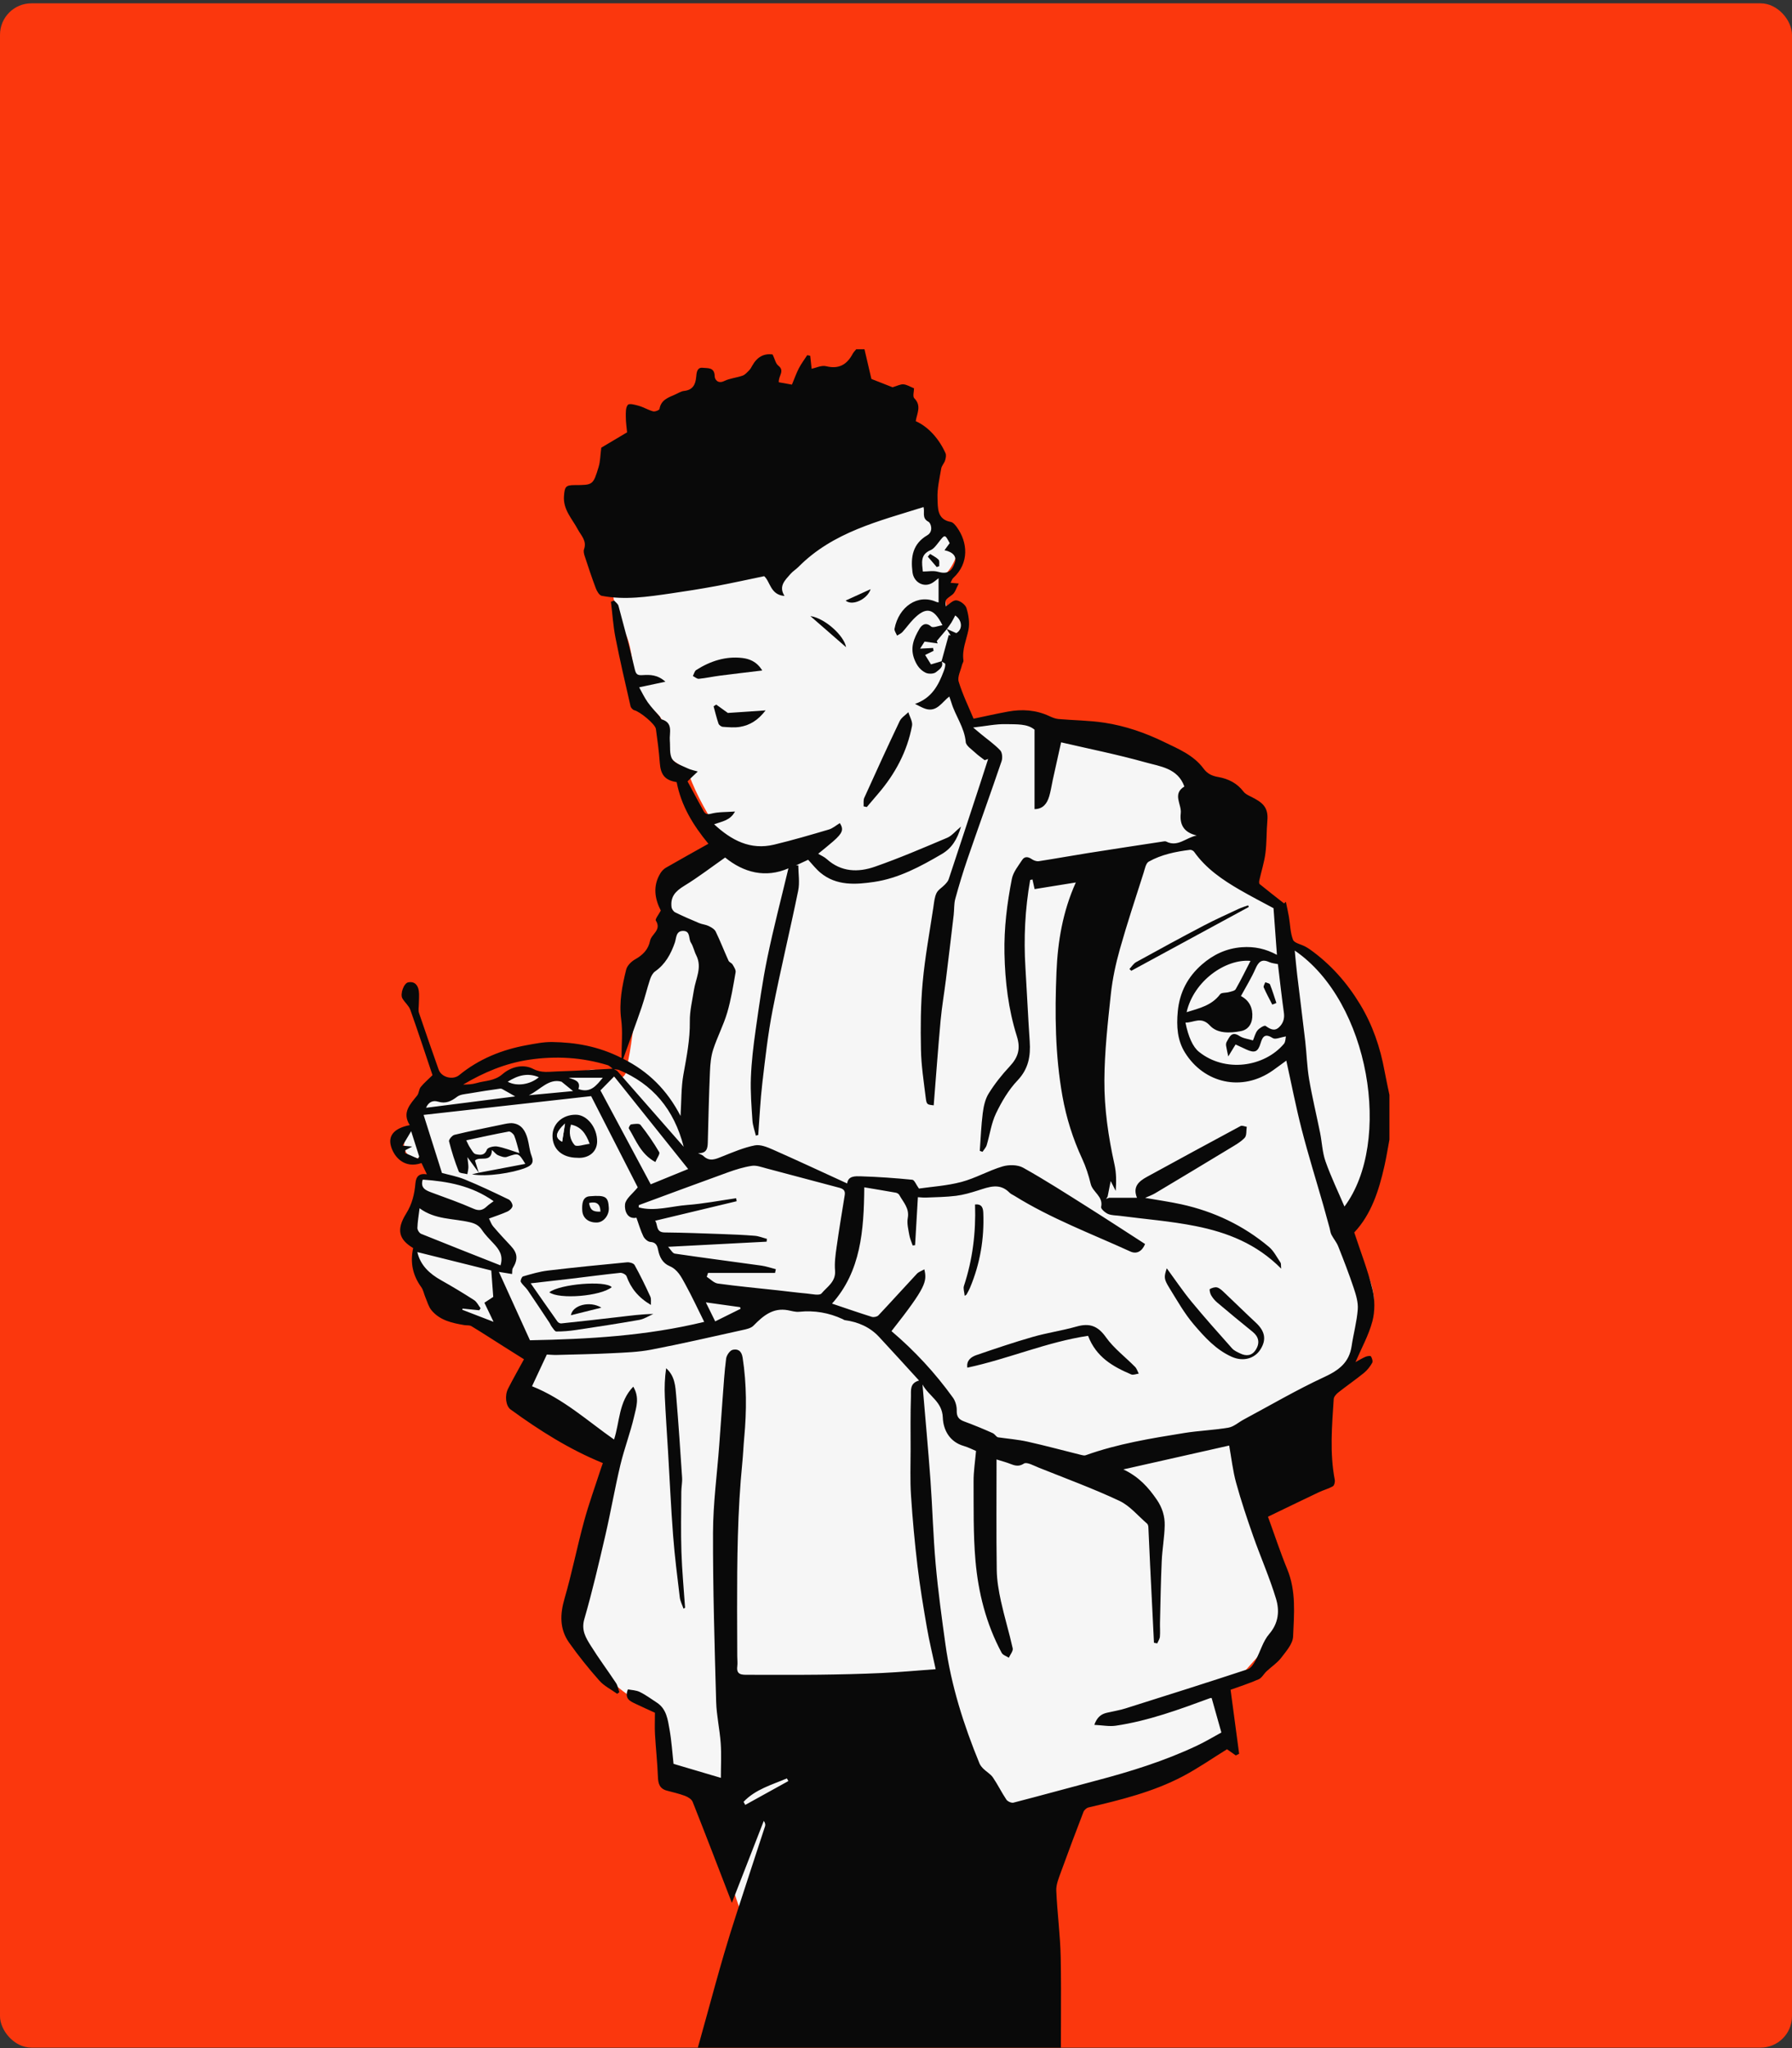 <svg width="456" height="521" viewBox="0 0 456 521" fill="none" xmlns="http://www.w3.org/2000/svg">
<rect x="0" y="0" width="456" height="521" fill="#333333" stroke="none"/>
<g clip-path="url(#clip0_1976_915)">
<rect y="0.844" width="456" height="520" rx="8" fill="#FB370D"/>
<path d="M351.455 292.39C350.434 294.876 349.851 297.691 348.292 299.773C346.188 302.584 345.083 305.766 343.693 308.854C342.819 310.798 343.235 312.769 344.063 314.683C345.533 318.088 347.028 321.489 348.368 324.949C350.363 330.103 350.065 335.185 347.381 340.036C345.15 344.065 342.81 348.03 340.517 352.021C340.345 352.324 340.223 352.725 339.959 352.893C336.422 355.198 336.371 359.046 335.985 362.557C335.368 368.195 332.814 372.903 329.273 376.986C327.151 379.43 324.148 381.103 321.04 383.505C322.694 387.85 324.446 392.523 326.253 397.172C327.744 401.015 328.97 404.998 328.269 409.094C327.681 412.541 325.501 415.356 323.14 417.952C319.674 421.766 316.264 425.63 312.874 429.511C312.559 429.874 312.441 430.498 312.416 431.012C312.349 432.2 312.269 433.414 312.416 434.59C313 439.247 310.274 442.222 307.132 444.852C303.205 448.138 298.219 449.027 293.476 450.414C291.523 450.983 289.545 451.464 287.613 452.087C278.661 454.965 269.774 458.046 260.763 460.705C255.698 462.201 250.414 463.023 245.238 460.92C244.125 460.469 243.139 459.571 242.26 458.707C241.542 458 241.13 457.346 239.866 457.844C233.003 460.545 226.03 462.981 219.217 465.804C214.226 467.873 209.43 470.414 204.536 472.724C200.907 474.435 197.803 476.926 195.434 480.061C194.455 481.355 194.649 483.555 194.367 485.354C194.081 487.2 193.435 488.772 191.633 489.632C190.436 490.205 189.742 489.982 189.276 488.599C185.576 477.613 181.644 466.702 178.208 455.631C177.456 453.208 176.292 452.243 174.264 451.699C171.983 451.088 170.563 449.597 170.034 447.401C169.215 444.026 168.652 440.587 167.87 437.203C167.559 435.85 167.228 434.881 165.355 434.177C162.17 432.984 159.255 430.805 156.563 428.627C152.459 425.306 149.397 421.037 146.902 416.376C146.058 414.8 145.894 413.279 146.398 411.45C147.574 407.177 148.813 402.865 149.338 398.482C150.535 388.487 152.035 378.6 156.084 369.442C150.372 365.072 144.806 360.816 139.236 356.555C139.018 356.387 138.833 356.151 138.593 356.037C133.691 353.681 134.229 351.17 134.893 346.378C135.342 343.108 135.473 342.83 132.764 341.274C131.709 340.672 130.701 339.99 129.659 339.365C128.122 338.443 126.681 337.79 124.66 337.747C121.224 337.676 118.158 335.919 115.596 333.517C113.987 332.008 112.475 330.385 110.829 328.919C107.452 325.927 106.149 322.113 106.12 317.713C106.115 317.03 105.716 316.352 105.334 315.155C105.544 313.524 105.918 311.194 106.128 308.85C106.351 306.377 106.128 303.819 106.687 301.438C106.969 300.232 108.544 299.326 109.845 297.957C109.657 297.224 109.325 295.934 109.123 295.155C107.275 294.754 105.591 294.657 104.183 293.983C103.435 293.625 102.751 292.242 102.789 291.353C102.839 290.165 103.373 288.795 104.15 287.889C105.032 286.857 105.981 286.077 105.767 284.535C105.7 284.05 105.952 283.46 106.204 283.001C107.216 281.159 108.329 279.372 109.321 277.518C110.753 274.838 111.925 274.252 114.508 275.786C116.356 276.882 118.012 276.865 119.956 276.414C121.947 275.95 124.018 275.858 126.034 275.504C126.664 275.394 127.382 275.12 127.815 274.682C130.335 272.136 133.532 272.183 136.413 273.123C139.379 274.087 142.025 272.688 144.848 272.946C146.474 273.093 148.187 272.536 149.83 272.166C151.775 271.723 156.189 273.123 156.975 274.538C159.831 274.109 159.461 271.614 159.86 269.751C160.457 266.961 160.78 264.113 161.192 261.289C161.263 260.792 161.406 260.075 161.15 259.797C159.163 257.644 159.604 255.28 160.725 253.072C162.297 249.974 164.204 247.045 165.892 244.002C166.934 242.123 167.812 240.146 168.812 238.241C169.412 237.099 170.244 236.067 170.723 234.883C171.059 234.048 171.147 233.02 171.029 232.122C170.832 230.601 170.248 229.122 170.076 227.601C169.794 225.106 171.525 222.363 173.806 221.153C176.07 219.947 178.368 218.768 180.489 217.335C181.736 216.492 182.748 215.245 183.702 214.052C183.925 213.774 183.618 212.881 183.332 212.408C180.333 207.449 177.292 202.539 175.322 197.005C174.856 195.695 173.15 194.705 171.836 193.845C169.925 192.593 168.824 191.026 169.177 188.716C169.744 184.999 168.732 182.151 165.401 180.039C162.347 178.101 162.377 174.552 161.583 171.438C160.444 166.958 160.742 162.023 157.21 158.248C156.475 157.463 156.773 155.723 156.559 154.433C156.21 152.356 155.668 150.295 155.551 148.209C155.505 147.421 156.496 145.837 156.861 145.879C159.621 146.212 160.923 143.873 162.54 142.617C166.917 139.225 171.853 137.058 176.956 135.377C186.722 132.157 196.568 129.153 206.485 126.456C213.185 124.631 220.066 123.485 226.866 122.022C226.971 122.001 227.042 121.828 227.13 121.727C228.391 121.727 229.651 121.727 230.911 121.727C234.666 122.528 236.729 125.073 237.88 128.55C238.093 129.195 238.241 129.869 238.53 130.476C239.648 132.823 240.539 135.352 243.218 136.494C243.512 136.62 243.848 136.966 243.911 137.265C244.528 140.173 241.941 145.605 239.488 146.84C240.114 150.283 240.731 153.684 241.353 157.089C242.072 156.844 242.613 156.735 243.084 156.49C244.747 155.613 245.583 156.065 245.591 157.986C245.591 158.787 245.428 159.617 245.192 160.392C244.604 162.323 243.89 164.215 243.31 166.145C242.252 169.689 241.811 173.102 244.071 176.533C245.65 178.935 246.663 181.708 247.801 184.051C255.966 181.35 262.801 183.706 269.45 187.768C270.97 185.952 273.151 184.974 275.511 185.437C278.88 186.099 282.148 187.275 285.475 188.172C288.936 189.108 292.393 190.086 295.896 190.828C299.13 191.515 301.68 192.884 303.612 195.754C305.636 198.763 308.191 201.409 310.434 204.271C312.509 206.922 314.517 209.636 316.474 212.375C316.844 212.889 317.096 213.715 316.978 214.313C316.394 217.259 315.672 220.18 314.953 223.285C314.987 223.302 315.487 223.508 315.94 223.787C321.284 227.065 326.458 230.538 328.256 237.078C328.853 239.249 329.34 241.259 332.217 241.053C332.411 241.04 332.667 241.343 332.826 241.554C334.141 243.24 336.388 244.057 337.014 246.442C337.292 247.496 338.11 248.604 339.001 249.262C343.235 252.397 345.814 256.75 347.935 261.386C348.948 263.599 350.17 265.958 348.553 268.554C347.28 270.59 347.973 272.718 348.494 274.871C349.091 277.324 349.262 279.882 349.821 282.343C350.179 283.915 350.905 285.407 351.463 286.932C351.463 288.757 351.463 290.587 351.463 292.411L351.455 292.39Z" fill="#F6F6F6"/>
<path d="M61.205 763.54C62.368 759.709 64.947 757.114 68.753 756.321C71.092 755.832 73.739 755.992 76.091 756.536C82.16 757.939 88.188 757.918 94.245 756.806C103.003 755.2 111.27 752.115 118.163 746.464C125.034 740.83 131.411 734.559 133.515 725.279C133.713 724.415 134.771 723.762 135.38 722.97C135.657 722.611 135.834 722.165 136.01 721.735C136.946 719.477 137.833 717.192 138.824 714.954C139.085 714.365 139.669 713.918 140.102 713.404C140.513 713.88 140.925 714.356 141.454 714.963C144.663 713.711 147.423 715.258 150.098 717.239C151.968 718.621 153.971 719.826 155.786 721.276C158.302 723.29 160.877 725.288 163.04 727.652C163.8 728.482 163.918 730.534 163.489 731.731C161.696 736.776 159.692 741.753 157.559 746.666C156.273 749.629 156.739 751.441 160.393 754.18C159.138 758.74 157.776 763.435 156.563 768.171C155.172 773.604 153.74 779.038 152.648 784.539C151.388 790.858 147.435 795.808 144.613 801.33C144.205 802.126 143.071 802.555 142.273 803.154H139.333C138.828 802.875 138.345 802.399 137.817 802.351C135.544 802.126 133.259 801.929 130.978 801.915C126.588 801.881 122.325 801.445 118.163 799.805C113.067 797.796 107.909 795.855 102.642 794.385C97.803 793.037 93.216 791.45 89.103 788.441C83.967 784.675 79.144 780.44 73.234 777.771C70.458 776.518 67.925 774.667 65.392 772.924C62.893 771.201 61.771 768.559 61.205 765.652V763.54Z" fill="#F6F6F6"/>
<path d="M311.802 704.178C312.832 705.046 313.567 705.62 314.243 706.26C314.524 706.525 314.777 706.9 314.886 707.271C316.52 712.851 318.124 718.435 319.771 724.145C321.338 723.5 322.388 723.071 323.363 722.67C327.432 726.235 327.899 731.36 329.503 735.827C332.141 743.18 334.086 750.783 336.354 758.272C336.703 759.422 337.106 760.586 337.69 761.626C338.551 763.169 337.8 764.112 336.728 765.025C336.468 765.25 336.169 765.427 335.884 765.624C330.398 769.383 324.988 773.257 319.409 776.865C314.945 779.752 310.265 782.312 305.687 785.022C302.146 787.119 298.79 789.659 295.035 791.232C290.59 793.104 285.823 794.221 281.16 795.528C278.619 796.243 275.977 797.21 273.415 797.121C266.9 796.897 260.229 797.83 253.95 795.086C252.358 794.391 250.392 794.377 249.002 793.438C246.141 791.511 245.654 787.208 247.557 784.096C247.758 783.769 247.763 783.313 248.141 783.463C249.451 782.864 250.938 782.489 252.035 781.625C255.676 778.751 259.209 775.728 262.733 772.712C266.984 769.069 271.449 765.624 275.326 761.618C278.292 758.55 280.698 754.858 282.937 751.192C283.887 749.637 283.975 747.441 284.096 745.515C284.298 742.3 284.345 739.055 284.176 735.84C284.101 734.377 283.887 732.999 285.109 732.017C285.957 731.334 286.978 730.812 287.999 730.42C289.158 729.973 290.448 729.856 291.578 729.363C291.956 729.198 292.208 728.3 292.161 727.769C292.132 727.436 291.427 727.175 291.036 726.867C290.603 726.526 289.817 726.172 289.813 725.818C289.792 723.446 289.855 721.065 290.053 718.696C290.431 714.166 293.724 711.641 297.004 709.337C299.5 707.583 302.36 706.357 305.057 704.891C305.233 704.794 305.527 704.566 305.569 704.608C307.951 706.947 310.043 704.165 311.811 704.174L311.802 704.178Z" fill="#F6F6F6"/>
<path d="M219.255 602.934C216.475 600.127 215.227 596.587 214.996 592.887C215.261 592.234 215.652 591.598 215.765 590.919C216.281 587.91 216.714 584.888 217.239 581.492C218.331 582.183 218.906 582.546 219.402 582.857C220.142 580.742 220.566 578.289 221.767 576.309C225.698 569.832 227.144 562.351 230.395 555.613C231.44 553.446 231.882 550.968 233.05 548.886C234.314 546.636 236.104 544.685 237.729 542.511C239.934 543.277 240.047 543.598 239.312 546.228C236.758 555.406 233.873 564.508 229.504 572.954C227.371 577.075 225.569 581.239 224.015 585.562C223.943 585.757 223.876 586.064 223.741 586.107C220.91 586.975 221.817 589.81 220.834 591.644C220.154 592.913 219.259 594.172 219.008 595.534C218.76 596.874 219.18 598.345 219.356 599.748C219.482 600.747 219.688 601.737 219.86 602.732C219.654 602.799 219.449 602.866 219.247 602.934H219.255Z" fill="#F6F6F6"/>
<path d="M105.683 251.239C105.502 252.482 107.048 253.511 104.72 254.218C102.625 254.855 102.826 253.607 102.28 252.512C103.398 252.094 104.397 251.719 105.683 251.239Z" fill="#F6F6F6"/>
<path d="M123.884 271.334C122.372 273.568 119.536 272.649 117.68 274.057C117.579 273.834 117.483 273.606 117.381 273.382C119.457 272.489 121.536 271.596 123.611 270.698C123.703 270.909 123.791 271.124 123.884 271.334Z" fill="#F6F6F6"/>
<path d="M136.166 267.729H143.911C143.903 267.902 143.895 268.079 143.886 268.252C141.299 268.437 138.72 268.42 136.141 268.29C136.149 268.104 136.158 267.915 136.166 267.729Z" fill="#F6F6F6"/>
<path d="M117.277 274.101C117.18 274.261 117.079 274.425 116.983 274.585C116.882 274.472 116.685 274.346 116.697 274.244C116.714 274.101 116.886 273.979 116.991 273.844C117.079 273.924 117.167 274 117.277 274.101Z" fill="#F6F6F6"/>
<path d="M239.597 168.168C240.245 169.647 238.921 170.355 238.178 170.97C237.615 171.438 236.262 171.476 235.549 171.122C234.242 170.477 233.381 169.424 232.738 167.851C231.487 164.796 232.541 162.365 233.961 159.963C234.498 159.057 235.494 158.092 236.947 159.372C237.409 159.782 238.753 159.183 239.82 159.027C237.606 154.606 235.62 154.256 232.465 157.468C231.449 158.5 230.609 159.709 229.626 160.776C229.269 161.164 228.727 161.378 228.269 161.674C228.038 161.084 227.521 160.435 227.627 159.912C228.71 154.337 233.511 150.995 238.212 153.081C238.388 153.157 238.59 153.182 238.837 153.245V147.067C238.262 147.506 237.796 147.927 237.27 148.247C235.099 149.575 232.529 148.15 232.197 145.567C231.697 141.694 232.243 138.323 235.96 136.152C237.598 135.196 236.876 133.051 236.275 132.73C234.469 131.774 235.388 130.295 235.002 128.98C223.665 132.554 211.976 135.314 203.167 144.21C202.537 144.846 201.735 145.314 201.155 145.988C199.794 147.573 198.047 149.073 199.63 151.585C196.001 151.324 196.026 147.918 194.451 146.561C190.225 147.434 186.198 148.336 182.14 149.086C178.309 149.798 174.462 150.401 170.605 150.961C164.8 151.804 158.974 152.681 153.119 151.551C152.506 151.433 151.896 150.384 151.615 149.642C150.582 146.916 149.67 144.147 148.759 141.374C148.591 140.855 148.444 140.202 148.612 139.726C149.389 137.568 147.877 136.241 147.007 134.618C145.575 131.934 143.256 129.625 143.512 126.186C143.689 123.78 143.945 123.4 146.247 123.392C150.871 123.379 150.931 123.392 152.337 118.744C152.749 117.387 152.741 115.903 153.005 113.872C154.652 112.89 156.988 111.504 159.57 109.97C159.466 108.819 159.252 107.428 159.247 106.034C159.243 104.98 159.184 103.64 159.768 102.978C160.151 102.548 161.679 102.97 162.624 103.248C163.847 103.606 164.977 104.31 166.203 104.634C166.682 104.761 167.77 104.327 167.82 104.023C168.202 101.68 170.093 101.116 171.824 100.34C172.567 100.007 173.306 99.523 174.084 99.438C176.284 99.202 176.985 97.828 177.154 95.877C177.25 94.777 177.372 93.382 178.842 93.559C180.039 93.703 181.825 93.34 181.862 95.692C181.879 96.556 182.69 97.702 184.303 96.914C185.735 96.214 187.432 96.092 188.957 95.553C189.596 95.325 190.116 94.714 190.62 94.209C190.952 93.876 191.188 93.437 191.418 93.02C192.654 90.795 194.383 89.845 196.606 90.171C197.182 91.364 197.379 92.476 198.034 92.986C199.803 94.356 198.026 95.624 198.177 97.234C199.248 97.428 200.395 97.635 201.521 97.833C202.168 96.29 202.634 94.933 203.285 93.677C203.889 92.51 204.696 91.448 205.41 90.34C205.662 90.395 205.919 90.445 206.17 90.5C206.284 91.545 206.402 92.594 206.531 93.808C207.552 93.602 209.01 92.856 210.216 93.151C213.488 93.956 215.521 92.734 216.995 89.969C217.217 89.556 217.579 89.219 217.877 88.844C218.579 88.844 219.276 88.844 219.978 88.844C220.548 91.28 221.116 93.715 221.741 96.391C223.439 97.057 225.551 97.887 227.122 98.507C228.311 98.161 229.13 97.694 229.903 97.761C230.789 97.837 231.633 98.389 232.587 98.772C232.587 99.552 232.201 100.85 232.654 101.305C234.578 103.231 233.31 105.191 233.024 107.129C236.263 108.57 238.985 111.664 240.597 115.275C240.824 115.781 240.669 116.544 240.488 117.125C240.261 117.846 239.627 118.465 239.505 119.19C239.081 121.71 238.455 124.268 238.565 126.788C238.665 129.136 238.384 132.128 241.95 132.764C242.521 132.865 243.08 133.548 243.475 134.087C246.26 137.91 246.7 143.22 242.55 147.034C242.248 147.312 242.13 147.788 241.887 148.247C242.509 148.298 242.966 148.34 243.975 148.424C243.34 149.566 243.063 150.721 242.332 151.26C240.501 152.626 240.417 152.516 240.706 154.248C241.483 153.751 242.454 152.643 243.34 152.702C244.277 152.765 245.654 153.784 245.928 154.666C246.465 156.414 246.788 158.441 246.436 160.198C245.915 162.786 244.768 165.243 245.159 167.995C245.209 168.353 244.886 168.754 244.794 169.145C244.462 170.57 243.58 172.18 243.954 173.398C244.97 176.723 246.524 179.887 247.738 182.812C250.523 182.23 253.493 181.552 256.484 181.004C260.07 180.347 263.586 180.566 266.959 182.125C267.707 182.471 268.518 182.821 269.324 182.892C273.235 183.238 277.191 183.242 281.061 183.836C286.315 184.641 291.331 186.36 296.148 188.699C299.849 190.495 303.696 192.046 306.233 195.467C307.263 196.858 308.414 197.368 310.068 197.659C312.547 198.097 314.803 199.209 316.424 201.355C316.861 201.932 317.633 202.302 318.318 202.64C321.157 204.052 322.805 205.228 322.498 208.721C322.254 211.485 322.359 214.284 322.006 217.027C321.708 219.349 320.969 221.608 320.456 223.905C320.385 224.221 320.359 224.739 320.541 224.882C322.586 226.551 324.674 228.166 326.748 229.796C326.9 229.661 327.055 229.523 327.206 229.388C327.467 230.66 327.765 231.925 327.983 233.205C328.319 235.165 328.319 237.243 329.029 239.047C329.361 239.885 331.033 240.18 332.091 240.741C332.511 240.964 332.923 241.208 333.309 241.482C338.577 245.233 342.764 249.957 346.112 255.495C349.28 260.729 351.208 266.388 352.308 272.372C352.686 274.424 353.14 276.46 353.56 278.5V289.878C353.14 292.116 352.787 294.366 352.287 296.587C350.872 302.845 348.948 308.884 344.609 313.49C346.222 318.4 348.061 323.086 349.242 327.937C349.868 330.516 349.901 333.516 349.229 336.07C348.301 339.597 346.457 342.885 344.92 346.479C345.835 345.982 346.621 345.48 347.47 345.118C347.894 344.937 348.725 344.814 348.851 345.008C349.145 345.459 349.397 346.277 349.174 346.66C348.629 347.609 347.919 348.531 347.075 349.218C344.953 350.938 342.697 352.493 340.555 354.182C340.034 354.596 339.421 355.27 339.383 355.856C338.938 362.712 338.338 369.577 339.652 376.421C339.749 376.935 339.535 377.842 339.169 378.048C338.039 378.693 336.737 379.026 335.552 379.59C331.159 381.676 326.786 383.805 322.653 385.798C324.363 390.488 325.808 394.9 327.572 399.186C329.861 404.757 329.286 410.565 329.046 416.279C328.971 418.129 327.278 420.025 326.022 421.673C325.014 422.997 323.531 423.953 322.296 425.112C321.59 425.774 321.086 426.802 320.271 427.156C317.84 428.218 315.302 429.027 313.139 429.815C313.886 435.424 314.601 440.759 315.315 446.09L314.471 446.52C313.618 445.922 312.765 445.319 312.228 444.944C308.477 447.262 304.826 449.816 300.916 451.864C293.393 455.808 285.194 457.827 276.978 459.748C276.482 459.867 275.885 460.406 275.7 460.891C273.739 465.981 271.815 471.085 269.958 476.213C269.412 477.73 268.719 479.357 268.786 480.904C269.026 486.589 269.807 492.257 269.912 497.937C270.11 508.503 269.866 519.076 270 529.645C270.164 542.431 270.442 555.217 270.858 567.994C271.004 572.554 271.546 577.118 272.193 581.641C272.664 584.927 272.873 588 270.093 590.587C270.979 591.122 271.731 591.598 272.508 592.033C273.516 592.597 274.579 593.069 275.562 593.676C278.002 595.189 279.695 597.022 280.842 599.977C283.001 605.522 286.655 610.491 288.747 616.053C293.309 628.178 297.19 640.555 301.512 652.772C305.356 663.632 309.371 674.433 313.416 685.221C315.512 690.814 317.852 696.309 320.027 701.871C320.284 702.525 320.494 703.54 320.175 704.008C318.872 705.913 317.356 707.67 315.584 709.908C316.344 712.466 317.264 715.694 318.323 718.88C318.444 719.242 319.566 719.685 319.872 719.5C322.279 718.054 322.313 718.02 323.829 720.414C324.379 721.282 325.018 722.12 325.4 723.061C327.597 728.463 329.958 733.815 331.823 739.332C334.578 747.465 337.325 755.641 338.312 764.238C338.422 765.173 337.434 766.235 336.955 767.236C336.204 766.759 335.452 766.283 334.7 765.799C334.393 765.609 334.086 765.411 333.78 765.214L333.852 765.289C333.742 764.758 333.742 764.174 333.507 763.706C332.974 762.632 332.154 761.679 331.751 760.567C329.731 754.971 327.807 749.336 325.85 743.715C323.741 737.663 321.637 731.611 319.482 725.429C317.255 728.472 315.168 731.325 313.009 734.275C312.341 734.186 311.354 734.06 310.367 733.929L310.77 733.432C310.06 732.61 309.447 731.679 308.623 731C307.359 729.959 306.007 728.994 304.583 728.197C303.797 727.759 302.693 727.371 301.89 727.578C297.858 728.611 293.876 729.854 289.877 731.009C288.944 731.278 287.222 729.955 287.676 729.331C288.835 727.747 287.701 726.154 287.991 724.578C288.273 723.048 287.252 722.441 285.865 722.719C283.925 723.107 282.022 723.68 280.09 724.118C274.478 725.404 268.803 726.112 263.078 725.155C261.112 724.826 259.226 723.962 257.332 723.275C255.924 722.765 255.669 720.409 253.589 720.865C253.518 720.882 253.106 720.17 253.203 720.014C253.639 719.306 254.203 718.673 254.786 717.936C253.581 715.269 251.976 712.238 250.817 709.048C246.776 697.919 242.723 686.789 238.989 675.558C235.301 664.471 232.041 653.244 228.513 642.102C223.972 627.756 219.339 613.441 214.79 599.095C214.584 598.451 214.63 597.591 214.874 596.955C216.155 593.617 217.528 590.318 218.886 587.009C221.074 581.678 223.27 576.347 225.463 571.02C227.063 567.324 228.66 563.624 230.26 559.929C230.079 559.853 229.895 559.773 229.714 559.697C228.168 563.321 226.618 566.941 225.072 570.565C220.569 581.185 216.066 591.801 211.572 602.42C211.03 603.702 209.884 605.151 210.136 606.273C211.862 614.047 212.131 621.945 212.396 629.838C212.572 635.115 212.895 640.449 211.299 645.599C209.304 652.043 207.208 658.457 205.103 664.867C204.108 667.901 202.63 670.817 201.987 673.918C200.718 680.05 200.231 686.355 198.774 692.432C196.913 700.198 196.282 708.067 195.636 715.964C195.102 722.437 194.703 728.935 193.859 735.37C193.346 739.268 192.494 743.205 190.045 746.508C189.163 747.701 188.297 748.91 187.067 750.604H192.868C190.205 753.104 187.18 751.722 184.618 752.278C184.214 753.533 184.257 755.531 182.328 754.861C175.499 752.475 168.728 749.905 162.007 747.225C160.625 746.673 160.109 746.525 159.167 747.928C158.243 749.311 158.916 749.88 159.718 750.487C162.549 752.627 163.545 755.206 162.498 758.755C161.243 763.015 160.394 767.4 159.273 771.703C158.445 774.862 157.592 778.028 156.504 781.112C154.891 785.681 153.22 790.25 151.262 794.682C150.141 797.229 148.045 799.36 147.066 801.94C146.251 804.099 145.041 805.175 143.013 805.76C141.891 806.087 140.513 806.298 139.807 807.074C138.661 808.341 137.745 808.184 136.38 807.646C134.96 807.081 133.414 806.768 131.894 806.564C127.475 805.978 122.989 805.781 118.629 804.923C108.245 802.88 98.568 798.686 89.234 793.879C81.577 789.937 74.146 785.463 66.976 780.683C63.343 778.26 60.184 774.903 58.815 770.348C58.604 769.646 57.622 769.183 57 768.612C57 767.91 57 767.209 57 766.508C59.172 763.142 61.272 759.728 63.557 756.446C64.191 755.531 65.279 754.764 66.321 754.351C67.497 753.883 68.425 754.6 68.925 755.813C68.993 755.974 69.568 755.978 69.904 755.961C75.621 755.699 81.337 755.468 87.05 755.135C90.28 754.945 93.561 754.882 96.707 754.225C99.731 753.593 102.705 752.475 105.536 751.212C113.064 747.844 119.822 743.301 125.45 737.195C125.854 736.757 126.274 736.023 126.189 735.509C125.849 733.415 126.387 732.281 128.315 731.531C131.146 730.427 133.733 731.321 136.082 732.766C139.774 735.042 142.954 737.844 144.105 742.349C144.214 742.775 145.087 743.301 145.592 743.284C149.75 743.162 153.14 744.962 156.32 747.351C157.534 743.432 158.756 739.484 160.146 734.991C153.097 730.204 145.689 725.172 138.258 720.123C137.061 722.942 135.96 725.707 134.721 728.408C133.692 730.646 132.629 730.849 130.81 729.5C131.117 727.536 131.361 725.661 131.713 723.81C132.058 721.99 132.516 720.191 132.923 718.383C132.969 718.18 133.108 717.915 133.032 717.78C131.344 714.792 133.604 712.348 134.431 709.925C139.757 694.303 144.168 678.436 147.713 662.33C150.502 649.657 153.064 636.939 155.744 624.242C155.954 623.243 156.21 622.24 156.567 621.287C158.058 617.331 156.517 613.542 155.526 609.922C153.724 603.369 154.156 596.993 155.984 590.676C159.436 578.762 163.07 566.895 166.766 555.053C169.526 546.207 172.676 537.484 175.331 528.609C178.464 518.132 181.165 507.525 184.231 497.027C186.231 490.18 188.529 483.42 190.717 476.631C192.019 472.593 193.372 468.577 194.678 464.54C194.8 464.156 194.745 463.719 194.354 463.162C191.704 469.972 189.049 476.783 186.236 484.009C182.816 475.151 179.586 466.714 176.255 458.32C175.991 457.654 175.074 457.09 174.335 456.811C172.831 456.243 171.244 455.884 169.681 455.467C167.841 454.97 167.476 453.676 167.413 451.927C167.283 448.336 166.884 444.754 166.674 441.164C166.573 439.441 166.657 437.708 166.657 435.656C165.275 435.02 163.498 434.232 161.742 433.389C160.377 432.731 158.835 432.15 159.777 429.714C160.679 429.895 161.86 429.912 162.818 430.38C164.334 431.118 165.712 432.154 167.135 433.077C169.614 434.683 169.925 437.401 170.374 439.925C170.895 442.85 171.076 445.833 171.391 448.657C175.18 449.778 179.002 450.911 183.437 452.222C183.437 449.209 183.598 446.301 183.396 443.414C183.152 439.891 182.333 436.398 182.236 432.875C181.841 418.521 181.396 404.159 181.438 389.801C181.459 382.41 182.468 375.026 183.017 367.635C183.312 363.694 183.572 359.745 183.874 355.805C184.135 352.392 184.333 348.966 184.774 345.573C184.883 344.735 185.727 343.508 186.441 343.344C187.676 343.058 188.697 343.521 188.974 345.329C190.016 352.118 190.012 358.894 189.377 365.7C189.184 367.773 189.108 369.86 188.903 371.929C187.659 384.386 187.562 396.881 187.567 409.385C187.567 413.354 187.592 417.324 187.608 421.294C187.608 422.145 187.727 423.013 187.617 423.852C187.332 426.001 188.717 426.005 190.183 426.005C196.27 425.997 202.356 426.052 208.443 425.98C213.735 425.917 219.028 425.799 224.316 425.555C228.886 425.344 233.444 424.918 238.094 424.581C237.342 421.062 236.481 417.565 235.868 414.025C234.964 408.82 234.095 403.598 233.469 398.352C232.755 392.363 232.205 386.35 231.814 380.327C231.566 376.493 231.718 372.628 231.718 368.78C231.718 364.229 231.654 359.674 231.802 355.127C231.848 353.724 231.436 351.827 233.864 351.157C230.424 347.398 227.084 343.698 223.682 340.048C221.338 337.532 218.351 336.26 214.987 335.796C214.794 335.771 214.618 335.623 214.433 335.535C210.913 333.904 207.237 333.272 203.361 333.668C202.432 333.765 201.454 333.453 200.504 333.276C196.665 332.56 194.17 334.717 191.725 337.208C191.078 337.865 189.91 338.101 188.932 338.316C181.203 340.027 173.491 341.805 165.72 343.301C162.41 343.938 158.987 344.043 155.606 344.212C150.943 344.448 146.272 344.523 141.605 344.65C140.858 344.671 140.102 344.591 139.148 344.545C137.925 347.162 136.641 349.909 135.381 352.607C143.366 355.789 149.502 361.431 156.253 366.16C157.727 361.68 157.391 356.58 161.142 352.716C162.801 355.477 161.902 357.971 161.368 360.276C160.407 364.436 158.857 368.46 157.865 372.616C156.45 378.558 155.416 384.592 154.039 390.543C152.384 397.673 150.72 404.812 148.688 411.841C147.86 414.69 149.095 416.624 150.351 418.635C152.363 421.867 154.656 424.922 156.756 428.1C157.197 428.77 157.332 429.647 157.605 430.431C157.42 430.565 157.235 430.704 157.051 430.839C155.522 429.739 153.736 428.867 152.514 427.489C149.784 424.404 147.184 421.176 144.806 417.809C142.399 414.399 142.475 410.674 143.642 406.658C145.533 400.164 146.839 393.501 148.62 386.969C149.851 382.452 151.46 378.035 152.905 373.577C153.047 373.134 153.211 372.7 153.404 372.152C144.899 368.692 137.271 363.854 129.928 358.519C128.731 357.651 128.349 355.068 129.307 353.179C130.529 350.777 131.868 348.439 133.334 345.746C131.63 344.675 129.79 343.525 127.954 342.362C125.287 340.677 122.645 338.953 119.948 337.322C119.474 337.035 118.764 337.162 118.171 337.06C115.05 336.529 111.938 335.872 109.795 333.276C109.056 332.379 108.732 331.122 108.258 330.014C107.884 329.151 107.733 328.139 107.199 327.401C105.053 324.456 104.314 321.173 105.137 317.46C101.512 315.302 100.773 312.816 103.352 308.69C104.889 306.23 105.473 303.726 105.708 301.008C105.864 299.204 106.712 298.378 108.628 298.702C108.128 297.657 107.695 296.747 107.258 295.837C102.907 297.333 100.336 294.324 99.534 291.699C98.66 288.841 100.319 286.97 104.268 286.187C102.23 282.988 104.364 280.893 106.162 278.647C106.624 278.066 106.591 277.084 107.053 276.507C107.863 275.491 108.884 274.644 110.06 273.485C108.333 268.356 106.447 262.591 104.415 256.873C104.032 255.798 102.986 254.981 102.399 253.961C101.76 252.844 102.756 250.084 103.869 249.873C105.515 249.565 106.359 250.581 106.57 252.051C106.725 253.139 106.582 254.272 106.578 255.385C106.578 256.148 106.389 256.974 106.62 257.661C108.237 262.473 109.934 267.26 111.614 272.052C112.316 274.054 115.239 274.787 116.84 273.477C121.859 269.368 127.681 267.012 134.003 265.857C136.158 265.465 138.358 265.019 140.53 265.052C146.432 265.145 152.191 266.101 158.155 269.106C158.155 265.638 158.487 262.444 158.075 259.355C157.487 254.955 158.306 250.779 159.344 246.619C159.596 245.612 160.65 244.567 161.612 244.027C163.574 242.928 164.973 241.524 165.422 239.295C165.771 237.576 168.417 236.564 166.892 234.17C166.653 233.791 167.623 232.637 168.148 231.613C166.657 228.701 166.018 225.401 168.077 222.076C168.413 221.533 168.921 221.018 169.471 220.702C173.004 218.667 176.57 216.69 180.262 214.621C176.288 209.804 173.336 204.903 172.185 198.944C169.232 198.464 168.11 197.12 167.891 194.009C167.69 191.139 167.304 188.282 166.905 185.429C166.728 184.165 162.814 180.988 161.423 180.663C161.028 180.57 160.537 180.031 160.445 179.618C159.117 173.819 157.761 168.024 156.614 162.188C156.026 159.187 155.837 156.111 155.467 153.064C155.735 152.963 156.005 152.862 156.278 152.76C156.656 153.203 157.248 153.591 157.383 154.1C158.836 159.507 160.293 164.914 161.562 170.363C161.872 171.703 162.444 171.783 163.524 171.724C165.38 171.619 167.266 171.568 169.328 173.402C166.913 173.92 164.998 174.329 162.645 174.83C163.33 176.044 163.964 177.418 164.825 178.632C165.737 179.925 166.867 181.063 167.887 182.281C168.06 182.483 168.119 182.901 168.303 182.955C171.425 183.849 170.278 186.386 170.45 188.426C170.584 190.014 170.307 191.898 171.072 193.103C171.807 194.262 173.613 194.772 175.007 195.451C175.801 195.838 176.709 195.986 177.561 196.243C176.881 196.887 176.204 197.528 175.528 198.173C175.377 198.316 175.235 198.472 174.957 198.758C176.276 201.207 177.612 203.732 178.998 206.226C179.414 206.976 179.846 207.263 180.955 206.972C182.783 206.492 184.765 206.589 187.029 206.42C185.836 208.692 183.757 208.936 181.712 209.661C186.121 213.74 190.923 216.303 196.997 214.84C201.667 213.715 206.284 212.371 210.896 211.005C211.908 210.706 212.782 209.922 213.714 209.366C214.735 210.993 214.429 211.89 212.051 213.976C210.803 215.072 209.493 216.096 208.195 217.171C208.901 217.596 209.75 217.946 210.387 218.523C214.059 221.84 218.381 221.941 222.62 220.461C228.857 218.287 234.943 215.67 241.034 213.095C242.202 212.602 243.092 211.452 244.537 210.251C243.597 213.538 242.151 215.768 239.678 217.221C234.254 220.403 228.664 223.412 222.414 224.33C217.76 225.013 212.828 225.371 208.758 221.979C207.624 221.035 206.708 219.83 205.641 218.692C204.763 219.1 203.655 219.614 202.542 220.129L203.142 220.112C203.154 222.261 203.537 224.486 203.112 226.547C201.042 236.67 198.597 246.72 196.614 256.86C195.413 262.996 194.72 269.241 193.989 275.461C193.473 279.852 193.279 284.281 192.943 288.698C192.742 288.753 192.54 288.808 192.335 288.862C192.036 287.573 191.553 286.3 191.469 284.998C191.23 281.37 190.931 277.725 191.074 274.1C191.23 270.046 191.717 265.988 192.288 261.968C193.162 255.824 194.01 249.658 195.266 243.59C196.842 235.97 198.824 228.435 200.626 220.875C194.779 223.412 189.247 221.962 184.521 218.123C180.976 220.605 177.675 223.15 174.134 225.308C171.811 226.724 170.588 228.11 170.874 230.707C170.928 231.2 171.361 231.848 171.798 232.064C173.806 233.054 175.864 233.943 177.931 234.807C178.696 235.127 179.582 235.178 180.321 235.54C181.002 235.873 181.816 236.333 182.119 236.956C183.299 239.388 184.273 241.917 185.391 244.381C185.567 244.769 186.181 244.942 186.407 245.326C186.769 245.941 187.289 246.704 187.184 247.311C186.584 250.754 186.033 254.23 185.051 257.568C184.105 260.771 182.51 263.78 181.48 266.961C180.905 268.736 180.737 270.686 180.657 272.57C180.4 278.572 180.262 284.577 180.107 290.582C180.069 292.103 179.851 293.405 177.633 293.317C178.242 293.633 178.7 293.755 178.998 294.042C180.615 295.597 182.178 294.809 183.87 294.13C186.554 293.056 189.264 291.901 192.069 291.341C193.494 291.058 195.258 291.792 196.707 292.432C203.012 295.218 209.258 298.138 215.575 301.029C215.815 299.061 217.663 299.17 219.095 299.212C223.451 299.343 227.807 299.655 232.146 300.085C232.692 300.14 233.124 301.341 233.839 302.327C236.998 301.863 240.921 301.628 244.643 300.646C248.221 299.701 251.531 297.763 255.089 296.705C256.697 296.225 258.945 296.238 260.352 297.021C265.943 300.144 271.34 303.62 276.767 307.038C281.677 310.132 286.533 313.313 291.385 316.436C290.587 318.345 289.209 319.053 287.638 318.337C277.708 313.802 267.443 309.968 258.121 304.16C257.706 303.903 257.219 303.714 256.887 303.372C254.383 300.806 251.67 301.918 248.91 302.79C247.074 303.372 245.197 303.928 243.294 304.169C240.761 304.489 238.187 304.506 235.628 304.619C234.952 304.649 234.271 304.556 233.57 304.519C233.339 308.471 233.099 312.601 232.856 316.727C232.65 316.752 232.448 316.778 232.243 316.803C231.948 315.918 231.541 315.054 231.386 314.148C231.142 312.719 230.739 311.198 230.995 309.828C231.461 307.325 229.836 305.791 228.836 303.949C228.685 303.672 228.273 303.435 227.95 303.376C225.228 302.887 222.497 302.445 219.927 302.011C219.834 312.955 219.061 323.406 211.719 331.59C214.936 332.673 218.364 333.866 221.83 334.953C222.321 335.109 223.186 334.941 223.523 334.583C226.824 331.089 230.029 327.507 233.314 324C233.776 323.508 234.511 323.276 235.213 322.876C235.918 325.964 235.729 327.317 226.85 338.59C232.751 343.597 237.972 349.239 242.492 355.514C243.126 356.395 243.483 357.697 243.454 358.793C243.411 360.318 243.954 361.048 245.31 361.549C247.768 362.459 250.199 363.45 252.59 364.524C253.161 364.782 253.522 365.502 253.942 365.595C256.463 365.958 259.021 366.16 261.499 366.711C266.069 367.731 270.588 368.957 275.133 370.083C275.499 370.171 275.935 370.281 276.259 370.163C284.382 367.247 292.855 365.873 301.319 364.507C305.057 363.905 308.871 363.779 312.602 363.138C313.949 362.906 315.147 361.793 316.424 361.107C323.266 357.445 329.983 353.504 337.014 350.247C340.715 348.531 343.324 346.567 343.941 342.392C344.407 339.264 345.268 336.184 345.504 333.049C345.638 331.266 345.05 329.357 344.47 327.612C343.278 324.043 341.916 320.528 340.526 317.026C340.11 315.972 339.324 315.075 338.8 314.059C338.535 313.545 338.489 312.926 338.334 312.357C337.812 310.452 337.3 308.547 336.758 306.651C334.91 300.199 332.906 293.784 331.235 287.286C329.735 281.454 328.592 275.529 327.32 269.781C326.501 270.379 325.22 271.34 323.909 272.267C316.058 277.817 306.401 275.55 301.546 267.762C299.571 264.593 299.349 261.04 299.702 257.281C300.164 252.363 302.264 248.461 305.843 245.334C308.708 242.831 312.017 241.242 315.975 240.939C319.196 240.694 322.09 241.339 324.934 242.881C324.653 239.021 324.375 235.271 324.064 231.01C321.527 229.636 318.457 228.068 315.474 226.341C311.06 223.783 306.868 220.925 303.852 216.656C303.654 216.374 303.134 216.126 302.802 216.168C299.147 216.627 295.535 217.36 292.305 219.173C291.574 219.581 291.331 220.997 291.011 222C288.957 228.456 286.811 234.883 284.975 241.398C283.912 245.157 283.081 249.034 282.665 252.915C281.884 260.197 281.065 267.518 281.027 274.825C280.989 282.006 282.03 289.166 283.601 296.221C284.076 298.344 284.081 300.574 283.908 302.917C283.53 302.18 283.152 301.438 282.631 300.422C282.341 301.876 282.089 303.132 281.842 304.392C281.715 304.582 281.585 304.771 281.46 304.965C281.707 304.868 281.955 304.771 282.203 304.674H289.327C288.159 301.851 289.806 300.469 291.859 299.343C299.79 295.011 307.725 290.691 315.689 286.418C316.067 286.216 316.727 286.537 317.255 286.612C317.1 287.569 317.276 288.841 316.727 289.419C315.668 290.531 314.231 291.311 312.891 292.129C306.586 295.951 300.26 299.748 293.93 303.528C293.187 303.97 292.351 304.257 291.389 304.696C294.619 305.26 297.656 305.681 300.647 306.339C308.917 308.159 316.403 311.704 322.901 317.161C324.131 318.193 324.908 319.782 325.841 321.152C326.017 321.409 325.929 321.847 326.013 322.694C319.726 316.339 312.232 313.473 304.301 311.885C297.937 310.608 291.419 310.111 284.967 309.264C283.95 309.129 282.849 309.175 281.942 308.779C281.207 308.463 280.094 307.472 280.195 307.017C280.8 304.307 278.049 303.271 277.54 301.13C277.019 298.943 276.309 296.764 275.365 294.729C273.008 289.642 271.349 284.391 270.357 278.849C268.48 268.352 268.4 257.762 268.837 247.205C269.156 239.51 270.425 231.844 273.76 224.465C270.051 225.064 266.535 225.629 263.267 226.155C263.141 225.574 262.935 224.638 262.729 223.702C262.532 223.745 262.339 223.787 262.142 223.829C260.839 231.196 260.474 238.608 260.932 246.075C261.318 252.342 261.599 258.613 262.024 264.879C262.28 268.638 261.722 271.879 258.911 274.838C256.643 277.223 254.879 280.228 253.442 283.22C252.246 285.711 251.888 288.593 251.078 291.282C250.892 291.897 250.376 292.415 250.011 292.98C249.779 292.9 249.553 292.816 249.322 292.735C249.557 289.537 249.67 286.321 250.074 283.148C250.292 281.433 250.687 279.583 251.577 278.154C253.11 275.693 254.946 273.371 256.933 271.247C259.084 268.946 259.764 266.788 258.748 263.564C256.605 256.759 255.748 249.7 255.601 242.514C255.471 236.075 256.256 229.783 257.487 223.534C257.823 221.818 259.117 220.255 260.121 218.717C260.717 217.807 261.604 217.887 262.524 218.519C263.023 218.861 263.759 219.139 264.326 219.054C268.501 218.422 272.659 217.655 276.83 216.994C283.185 215.986 289.553 215.025 295.917 214.056C296.19 214.014 296.526 213.943 296.749 214.056C299.685 215.573 301.814 213.024 304.52 212.522C301.411 211.78 300.114 209.939 300.462 206.841C300.714 204.575 298.257 201.953 301.378 200.061C299.702 195.379 295.212 194.962 291.44 193.904C284.454 191.944 277.318 190.52 270.013 188.822C269.244 192.285 268.564 195.336 267.892 198.388C267.585 199.791 267.392 201.228 266.972 202.598C266.43 204.372 265.443 205.784 263.255 205.813V185.606C261.444 184.051 258.647 184.262 256.068 184.195C253.48 184.123 250.876 184.692 247.629 185.05C248.557 185.829 249.099 186.293 249.654 186.744C251.296 188.097 253.064 189.327 254.518 190.857C255.038 191.405 255.147 192.791 254.871 193.6C252.064 201.844 249.099 210.032 246.264 218.266C245.088 221.68 244.042 225.14 243.088 228.62C242.731 229.923 242.84 231.351 242.681 232.712C242.038 238.191 241.387 243.674 240.706 249.148C240.274 252.625 239.669 256.08 239.35 259.566C238.69 266.759 238.17 273.97 237.594 281.159C235.91 280.965 235.783 280.982 235.565 279.208C235.069 275.167 234.436 271.117 234.351 267.058C234.234 261.327 234.267 255.562 234.788 249.864C235.372 243.459 236.56 237.108 237.514 230.736C237.694 229.527 237.796 228.241 238.308 227.171C238.716 226.32 239.724 225.763 240.417 225.03C240.803 224.621 241.232 224.166 241.404 223.652C244.138 215.435 246.831 207.208 249.532 198.982C250.178 197.005 250.809 195.025 251.447 193.049C251.153 193.154 250.863 193.259 250.569 193.369C249.737 192.716 248.852 192.117 248.083 191.392C247.213 190.57 245.831 189.694 245.747 188.746C245.42 185.007 243.088 182.091 242.076 178.665C241.95 178.235 241.786 177.814 241.559 177.169C239.661 178.632 238.392 181.181 235.54 180.309C234.674 180.043 233.885 179.546 232.835 179.049C237.153 177.544 238.816 174.253 240.156 170.692C240.37 170.128 240.56 169.508 240.535 168.918C240.526 168.682 239.913 168.475 239.576 168.248C240.194 166.001 240.807 163.759 241.42 161.518C241.585 161.56 241.748 161.602 241.912 161.644C241.568 161.079 241.224 160.519 240.883 159.959C241.614 160.283 242.336 160.603 243.34 161.046C244.966 160.148 244.945 157.826 243.067 156.545C242.748 157.147 242.462 157.767 242.105 158.34C241.748 158.918 241.324 159.457 240.934 160.013C240.081 161.025 239.228 162.04 238.375 163.052C238.446 163.254 238.522 163.46 238.594 163.663C237.598 163.524 236.603 163.385 235.271 163.199C235.116 163.443 234.653 164.169 234.137 164.986C235.384 164.923 236.41 164.868 237.435 164.817C237.481 165.062 237.523 165.302 237.569 165.547C236.809 165.917 236.048 166.292 235.414 166.6C235.96 167.481 236.569 168.463 236.901 168.998C238.056 168.652 238.833 168.421 239.614 168.189L239.597 168.168ZM157.429 272.124C156.945 272.048 156.462 271.972 155.979 271.9C155.522 271.567 155.11 271.079 154.597 270.923C148.057 268.942 141.454 268.546 134.658 269.553C128.555 270.459 123.098 272.777 117.847 275.879C118.998 275.866 120.158 275.828 121.229 275.504C123.451 274.834 125.782 275.036 127.883 273.211C129.89 271.471 133.015 270.497 135.708 271.904C137.8 272.996 139.77 272.587 141.786 272.532C146.537 272.402 151.283 272.082 156.042 271.829C156.383 272.022 156.719 272.212 157.059 272.406C162.599 278.723 168.144 285.045 173.978 291.699C171.513 282.179 166.128 275.735 157.429 272.124ZM308.321 431.913C308.216 431.918 308.065 431.892 307.943 431.935C300.101 434.821 292.254 437.717 283.941 438.952C282.266 439.2 280.501 438.838 278.46 438.741C279.17 436.756 280.216 436.006 281.631 435.669C283.223 435.293 284.858 435.041 286.412 434.552C296.787 431.286 307.157 428.003 317.491 424.602C318.327 424.328 319.024 423.207 319.503 422.327C320.712 420.114 321.372 417.471 322.968 415.626C325.4 412.811 325.614 409.684 324.699 406.649C323.064 401.243 320.758 396.038 318.881 390.699C317.306 386.219 315.798 381.706 314.538 377.129C313.711 374.12 313.374 370.976 312.782 367.694C304.129 369.645 295.274 371.638 285.853 373.762C289.839 375.654 292.225 378.351 294.355 381.449C295.766 383.501 296.421 385.68 296.375 388.006C296.316 391.023 295.753 394.028 295.619 397.046C295.384 402.271 295.304 407.505 295.178 412.735C295.149 413.927 295.258 415.128 295.153 416.312C295.103 416.899 294.708 417.455 294.472 418.024C294.195 417.969 293.922 417.914 293.645 417.859C293.313 411.205 292.977 404.547 292.653 397.893C292.502 394.753 292.38 391.613 292.221 388.478C292.204 388.162 292.112 387.749 291.897 387.563C289.574 385.566 287.504 383.004 284.824 381.748C278.145 378.616 271.194 376.063 264.334 373.319C263.086 372.822 261.293 371.802 260.558 372.274C258.852 373.374 257.685 372.502 256.307 372.068C255.437 371.794 254.568 371.528 253.585 371.225C253.585 380.72 253.505 390.033 253.635 399.342C253.673 402.018 254.144 404.719 254.719 407.345C255.597 411.348 256.811 415.276 257.697 419.275C257.849 419.967 257.063 420.864 256.71 421.665C256.089 421.256 255.194 420.995 254.883 420.413C250.939 413.063 248.919 405.086 248.213 396.864C247.642 390.21 247.776 383.488 247.742 376.796C247.73 374.268 248.137 371.735 248.364 369.067C247.41 368.672 246.364 368.123 245.251 367.803C241.606 366.762 240.026 363.665 239.913 360.592C239.758 356.475 236.426 355.223 234.742 352.172C235.447 360.58 236.187 368.494 236.763 376.417C237.283 383.56 237.456 390.733 238.094 397.859C238.703 404.673 239.635 411.462 240.576 418.239C242.038 428.741 245.222 438.771 249.242 448.543C249.46 449.074 249.876 449.55 250.292 449.959C251.057 450.705 252.073 451.257 252.661 452.116C253.9 453.929 254.862 455.935 256.089 457.755C256.404 458.223 257.369 458.657 257.887 458.526C264.888 456.723 271.853 454.784 278.847 452.942C287.659 450.625 296.337 447.928 304.596 444.026C306.721 443.023 308.746 441.8 310.795 440.688C310.01 437.907 309.166 434.91 308.321 431.905V431.913ZM107.141 768.775C107.023 769.047 106.906 769.326 106.783 769.606C105.662 769.238 104.306 769.156 103.453 768.455C97.136 763.285 89.377 762.417 81.816 761.039C78.099 760.361 74.314 760.002 70.547 759.686C69.076 759.564 67.22 759.475 66.136 760.23C63.964 761.743 62.2 763.845 59.916 766.051C60.81 766.051 61.045 766.113 61.221 766.045C65.065 764.424 68.488 765.309 71.798 767.604C76.238 770.675 80.657 773.8 85.282 776.578C91.645 780.404 98.228 783.87 104.633 787.622C106.746 788.861 108.762 789.848 111.316 789.732C112.857 789.657 114.572 789.875 115.957 790.515C118.835 791.829 121.784 793.212 124.274 795.125C128.227 798.162 132.394 800.66 137.157 802.063C141.202 803.255 142.593 802.499 144.588 798.877C145.718 796.834 147.205 794.996 148.49 793.028C148.872 792.442 149.275 791.789 149.393 791.121C149.897 788.214 150.002 785.198 150.787 782.372C153.425 772.887 154.887 763.032 159.47 754.38C156.652 752.307 153.908 750.251 151.128 748.253C148.847 746.614 147.696 746.66 146.125 748.03C145.507 748.565 144.605 748.771 143.832 749.125C143.45 748.223 142.639 747.25 142.777 746.437C143.105 744.464 142.261 742.914 141.03 741.902C138.77 740.048 136.309 738.308 133.671 737.073C130.802 735.729 128.802 736.697 127.005 739.428C126.584 740.065 126.127 740.685 125.619 741.253C123.405 743.731 121.166 746.188 119.041 748.535C123.401 749.72 127.807 750.916 132.209 752.109L132.247 752.771C131.722 753.108 131.138 753.803 130.676 753.728C126.299 753.019 121.926 752.261 117.588 751.346C115.877 750.984 114.479 751.026 113.24 752.497C114.891 753.824 118.507 752.973 117.717 757.094C115.235 756.715 112.853 756.463 110.526 755.957C108.707 755.56 107.174 755.67 105.448 756.576C101.328 758.734 96.929 760.04 92.187 759.766C91.793 759.745 91.389 759.926 90.801 760.057C93.884 761.287 96.82 762.168 99.467 763.593C102.167 765.044 104.587 767.032 107.128 768.782L107.141 768.775ZM162.284 302.019C158.474 294.564 154.396 286.587 150.422 278.816C136.3 280.396 122.103 281.989 107.792 283.59C109.292 288.34 110.837 293.224 112.463 298.361C114.118 298.816 116.289 299.2 118.285 300.017C122.057 301.56 125.744 303.317 129.42 305.091C129.928 305.336 130.445 306.2 130.415 306.739C130.386 307.245 129.71 307.894 129.168 308.147C127.702 308.817 126.156 309.31 124.43 309.951C124.804 310.675 125.034 311.412 125.493 311.952C126.933 313.638 128.441 315.273 129.962 316.887C131.718 318.75 131.86 320.309 130.496 322.576C130.281 322.934 130.369 323.473 130.298 324.064C129.26 323.895 128.273 323.735 126.946 323.52C129.702 329.58 132.339 335.383 134.855 340.916C149.851 340.621 164.481 339.812 179.195 336.234C177.553 332.943 176.049 329.681 174.318 326.546C173.357 324.805 172.441 322.926 170.383 322.05C168.593 321.286 167.816 319.727 167.455 317.877C167.254 316.84 166.897 315.981 165.489 315.901C164.855 315.863 164.023 315.117 163.712 314.48C163.011 313.044 162.574 311.481 161.948 309.74C159.6 310.216 158.873 307.885 159.046 306.343C159.209 304.902 160.986 303.642 162.276 302.024L162.284 302.019ZM180.174 323.781C180.064 324.11 179.951 324.439 179.842 324.768C180.783 325.362 181.665 326.352 182.669 326.487C187.722 327.182 192.809 327.65 197.879 328.206C200.336 328.476 202.789 328.801 205.251 329.02C206.553 329.134 208.518 329.627 209.052 328.995C210.459 327.313 212.727 326.036 212.488 323.188C212.32 321.211 212.605 319.171 212.887 317.19C213.509 312.769 214.244 308.37 214.958 303.962C215.143 302.812 214.554 302.382 213.568 302.12C207.363 300.485 201.168 298.808 194.96 297.177C193.762 296.861 192.473 296.368 191.313 296.545C189.239 296.857 187.189 297.497 185.202 298.214C177.637 300.941 170.105 303.755 162.561 306.537C162.553 306.731 162.54 306.925 162.532 307.119C166.632 308.214 170.769 306.811 174.852 306.503C179.028 306.191 183.169 305.378 187.323 304.784C187.365 305.037 187.411 305.294 187.453 305.547C180.552 307.198 173.651 308.85 166.695 310.515C167.463 311.392 166.766 313.469 169.123 313.49C173.919 313.537 178.717 313.722 183.513 313.891C186.361 313.992 189.209 314.106 192.049 314.337C193.099 314.422 194.119 314.852 195.153 315.121L195.073 315.837C186.882 316.263 178.691 316.693 170.005 317.144C170.669 317.839 171.131 318.792 171.722 318.876C179.048 319.959 186.395 320.895 193.724 321.923C194.972 322.1 196.19 322.522 197.421 322.833C197.354 323.149 197.287 323.469 197.224 323.786H180.183L180.174 323.781ZM329.47 241.798C329.676 243.914 329.831 245.844 330.063 247.765C330.739 253.447 331.478 259.119 332.133 264.8C332.507 268.028 332.579 271.302 333.121 274.497C333.898 279.073 335.002 283.594 335.918 288.146C336.405 290.565 336.485 293.119 337.296 295.416C338.682 299.343 340.505 303.115 342.118 306.9C354.329 290.548 348.591 254.858 329.474 241.794L329.47 241.798ZM173.172 283.86C173.415 279.954 173.319 276.566 173.907 273.308C174.713 268.824 175.604 264.403 175.537 259.793C175.499 257.146 176.171 254.483 176.578 251.836C177.036 248.899 178.746 246.063 177.158 242.97C176.633 241.946 176.431 240.732 175.814 239.78C175.167 238.781 175.747 236.859 173.915 236.792C171.949 236.72 172.126 238.625 171.722 239.775C170.698 242.696 169.303 245.262 166.699 247.091C166.09 247.521 165.661 248.373 165.414 249.114C164.633 251.487 164.061 253.927 163.25 256.287C161.755 260.644 160.146 264.964 158.575 269.325C164.956 272.507 169.74 277.215 173.172 283.856V283.86ZM315.768 253.354C317.978 254.525 318.847 256.477 318.65 258.832C318.507 260.569 317.571 261.942 315.71 262.292C312.921 262.815 309.774 262.916 307.897 260.876C305.637 258.423 303.776 260.155 301.659 260.109C302.382 263.737 303.549 266.3 305.074 267.531C311.719 272.895 321.687 271.433 326.702 265.529C327.139 265.015 327.105 264.096 327.223 263.632C325.858 263.843 324.547 264.475 323.897 264.062C322.015 262.869 321.334 263.476 320.784 265.322C320.103 267.598 319.28 267.914 317.159 266.957C316.243 266.544 315.336 266.106 314.416 265.676C314.172 266.064 314.03 266.295 313.886 266.528C313.441 267.256 312.996 267.989 312.551 268.719C312.362 267.808 312.139 266.902 311.996 265.988C311.946 265.668 311.996 265.263 312.156 264.985C312.879 263.746 313.4 262.199 315.411 263.527C316.336 264.138 317.579 264.256 318.835 264.644C319.225 263.737 319.44 262.751 320.011 262.064C320.494 261.483 321.75 260.737 322.044 260.948C323.183 261.757 324.258 262.389 325.421 261.339C326.45 260.409 326.925 259.173 326.711 257.648C326.139 253.556 325.69 249.443 325.182 245.241C324.505 245.085 323.665 245.035 322.951 244.71C321.015 243.834 320.213 244.71 319.457 246.442C318.436 248.773 317.075 250.952 315.773 253.358L315.768 253.354ZM292.321 724.919C295.846 723.979 299.005 722.803 302.697 722.921C307.065 723.065 308.372 726.727 311.32 728.851C312.929 726.491 314.534 724.131 315.928 722.078C313.022 718.867 311.887 714.931 310.262 711.728C304.024 714.986 297.787 718.244 291.423 721.569C291.675 722.513 292.007 723.743 292.321 724.911V724.919ZM175.116 297.354C168.887 289.571 162.654 281.775 156.278 273.806C154.883 275.225 153.791 276.338 152.791 277.354C157.114 285.424 161.356 293.342 165.585 301.244C168.879 299.899 172.075 298.598 175.112 297.354H175.116ZM127.362 321.864C128.139 319.34 126.992 317.81 125.631 316.335C124.593 315.214 123.476 314.126 122.64 312.863C121.855 311.678 120.884 311.202 119.553 310.89C115.307 309.895 110.711 310.262 106.767 307.337C106.536 309.23 106.255 310.785 106.213 312.349C106.2 312.85 106.704 313.65 107.162 313.84C113.866 316.558 120.603 319.196 127.366 321.868L127.362 321.864ZM125.009 323.166C118.86 321.636 112.517 320.056 106.2 318.484C106.956 321.809 109.266 323.979 112.257 325.652C115.1 327.246 117.898 328.931 120.641 330.697C121.347 331.152 121.754 332.067 122.296 332.77C122.179 332.943 122.065 333.116 121.947 333.284C120.528 333.141 119.112 332.998 117.692 332.855L117.642 333.158C120.145 334.123 122.645 335.088 125.593 336.226C124.652 334.262 123.968 332.833 123.262 331.367C124.22 330.735 125.005 330.216 125.514 329.884C125.333 327.477 125.169 325.282 125.009 323.166ZM301.949 257.462C305.233 256.459 308.372 255.73 310.476 252.903C310.829 252.431 311.959 252.578 312.71 252.359C313.32 252.182 314.181 252.056 314.433 251.622C315.777 249.274 316.961 246.839 318.209 244.415C311.908 243.838 303.776 249.48 301.949 257.462ZM107.561 300.051C106.914 302.23 108.359 302.79 109.909 303.364C113.442 304.67 117.012 305.918 120.456 307.435C121.914 308.08 122.846 307.847 123.883 306.861C124.434 306.339 125.093 305.934 125.614 305.538C119.986 301.564 113.883 300.494 107.561 300.051ZM241.66 138.158C240.429 135.862 240.459 135.883 238.875 137.901C238.275 138.668 237.627 139.587 236.792 139.941C234.104 141.079 234.611 143.178 234.826 145.377C236.17 145.377 237.502 145.103 238.657 145.436C240.913 146.081 242.185 145.516 242.987 143.055C243.466 141.589 242.563 140.413 240.337 139.962C240.807 139.321 241.198 138.79 241.66 138.158ZM108.414 281.779C116.101 280.797 123.628 279.84 131.1 278.888C130.105 278.323 129.243 277.813 128.366 277.337C128.025 277.151 127.63 276.861 127.298 276.907C124.652 277.273 122.01 277.678 119.376 278.133C118.331 278.314 117.104 278.374 116.327 278.968C114.827 280.114 113.421 280.805 111.497 280.228C110.165 279.827 109.039 280.295 108.414 281.779ZM134.57 278.593C138.434 278.226 142.294 277.864 145.831 277.531C144.962 276.822 143.932 275.988 142.903 275.154C139.661 274.206 137.489 277.206 134.57 278.593ZM188.457 332.909C188.411 332.77 188.369 332.631 188.323 332.492C185.576 332.109 182.829 331.725 179.611 331.274C180.447 332.972 181.14 334.38 181.993 336.108C184.223 335.004 186.34 333.954 188.453 332.905L188.457 332.909ZM189.209 458.32C189.352 458.581 189.499 458.838 189.642 459.1C193.296 457.077 196.955 455.059 200.609 453.036C200.483 452.808 200.357 452.584 200.235 452.357C196.371 454.004 192.221 455.134 189.209 458.32ZM144.705 274.134C146.251 274.703 147.839 274.947 147.192 277.017C150.334 278.15 151.813 276.018 153.392 274.134H144.701H144.705ZM103.146 292.562C103.125 292.803 103.104 293.039 103.083 293.279C104.175 293.763 105.267 294.244 106.359 294.729C106.464 294.548 106.57 294.362 106.67 294.181C106.044 292.213 105.419 290.245 104.625 287.733C103.738 289.221 103.151 290.211 102.441 291.403C103.491 291.509 104.087 291.568 104.893 291.648C104.162 292.036 103.654 292.302 103.151 292.567L103.146 292.562ZM129.193 275.15C131.503 276.426 134.952 275.87 137.119 274.008C134.276 272.802 131.751 273.531 129.193 275.15Z" fill="#090909"/>
<path d="M161.595 812.844C161.035 812.32 160.116 811.537 161.527 811.264C163.14 810.951 164.854 811.189 166.731 811.189C165.723 811.829 164.921 812.34 164.118 812.844H161.595Z" fill="#090909"/>
<path d="M173.933 409.194C173.605 408.234 173.101 407.294 172.98 406.308C172.349 401.095 171.69 395.882 171.286 390.648C170.737 383.518 170.417 376.37 169.993 369.232C169.716 364.587 169.388 359.943 169.174 355.291C169.064 352.884 169.153 350.469 169.51 348.03C171.744 350.006 171.863 352.606 172.072 355.101C172.648 362.016 173.118 368.941 173.571 375.865C173.647 377.053 173.379 378.258 173.37 379.455C173.345 384.537 173.235 389.624 173.396 394.698C173.546 399.456 174.004 404.205 174.328 408.955C174.198 409.03 174.063 409.111 173.933 409.186V409.194Z" fill="#090909"/>
<path d="M276.873 339.782C266.33 341.362 256.589 345.657 246.159 347.882C245.87 346.141 247.017 345.177 248.453 344.688C253.212 343.056 257.98 341.443 262.81 340.056C266.469 339.006 270.274 338.467 273.937 337.426C277.213 336.491 279.347 337.216 281.418 340.14C283.435 342.981 286.362 345.164 288.84 347.688C289.277 348.13 289.466 348.821 289.768 349.399C289.122 349.479 288.366 349.824 287.849 349.601C283.245 347.629 278.953 345.252 276.877 339.786L276.873 339.782Z" fill="#090909"/>
<path d="M296.904 322.609C299.029 325.5 300.961 328.387 303.158 331.055C306.506 335.117 310.017 339.045 313.52 342.977C314.042 343.562 314.86 343.921 315.596 344.271C317.116 345 318.549 344.89 319.527 343.368C320.669 341.595 320.3 340.01 318.754 338.767C315.7 336.31 312.684 333.802 309.689 331.274C309.089 330.768 308.568 330.119 308.173 329.44C307.909 328.99 307.711 327.978 307.858 327.894C308.409 327.586 309.186 327.321 309.749 327.486C310.425 327.688 311.017 328.29 311.567 328.808C314.255 331.345 316.885 333.942 319.59 336.457C321.93 338.632 322.287 340.769 320.754 343.217C319.275 345.581 316.348 346.424 313.424 345.113C309.43 343.326 306.565 340.144 303.843 336.971C301.411 334.14 299.542 330.806 297.563 327.607C296.131 325.286 296.177 324.835 296.904 322.605V322.609Z" fill="#090909"/>
<path d="M219.752 205.099C219.802 204.37 219.646 203.548 219.932 202.925C222.876 196.405 225.85 189.899 228.929 183.439C229.362 182.528 230.391 181.909 231.147 181.154C231.483 182.313 232.281 183.561 232.079 184.619C230.845 191.154 227.787 196.84 223.477 201.867C222.503 203.005 221.537 204.147 220.566 205.285C220.293 205.221 220.02 205.163 219.752 205.099Z" fill="#090909"/>
<path d="M193.956 170.551C189.982 171.032 186.534 171.428 183.094 171.874C181.338 172.102 179.598 172.494 177.835 172.662C177.356 172.709 176.822 172.207 176.314 171.955C176.587 171.436 176.73 170.703 177.162 170.429C180.711 168.166 184.618 166.889 188.819 167.361C190.591 167.559 192.553 168.212 193.96 170.551H193.956Z" fill="#090909"/>
<path d="M317.78 230.698C307.809 236.109 297.841 241.521 287.869 246.932C287.714 246.78 287.558 246.628 287.403 246.476C287.969 245.878 288.436 245.094 289.125 244.715C294.804 241.583 300.504 238.482 306.246 235.469C309.182 233.926 312.218 232.574 315.226 231.166C315.99 230.808 316.81 230.576 317.608 230.286C317.667 230.424 317.721 230.563 317.78 230.703V230.698Z" fill="#090909"/>
<path d="M245.48 329.605C245.391 328.648 245.059 327.771 245.29 327.076C247.504 320.376 248.352 313.498 248.113 306.38C249.906 306.178 250.167 307.346 250.213 308.542C250.474 315.112 249.394 321.45 246.848 327.519C246.593 328.13 246.248 328.707 245.937 329.297C245.908 329.352 245.828 329.373 245.48 329.605Z" fill="#090909"/>
<path d="M182.249 179.224C183.241 179.937 184.232 180.649 185.21 181.349C188.155 181.151 191.2 180.944 194.816 180.695C192.893 183.207 190.822 184.458 188.339 184.884C186.912 185.128 185.399 184.977 183.938 184.88C183.539 184.855 182.959 184.433 182.833 184.063C182.337 182.621 181.989 181.129 181.585 179.659C181.808 179.511 182.031 179.368 182.253 179.22L182.249 179.224Z" fill="#090909"/>
<path d="M206.205 156.708C209.855 157.226 214.786 161.651 215.299 164.626C212.333 162.043 209.464 159.548 206.205 156.708Z" fill="#090909"/>
<path d="M215.185 152.761C217.335 151.779 219.377 150.847 221.536 149.861C220.767 152.381 216.877 154.248 215.185 152.761Z" fill="#090909"/>
<path d="M225.471 570.998L225.08 570.543C226.626 566.919 228.176 563.298 229.722 559.675C229.902 559.75 230.087 559.831 230.268 559.906C228.667 563.602 227.072 567.302 225.471 570.998Z" fill="#F6F6F6"/>
<path d="M333.776 765.194C333.225 766.542 332.965 768.129 332.083 769.191C325.812 776.755 317.705 782.175 309.913 787.942C306.691 790.325 303.209 792.354 299.807 794.485C298.912 795.044 297.887 795.391 296.539 796.017C303.167 795.759 309.422 795.507 315.68 795.262C315.764 795.555 315.844 795.847 315.928 796.14C315.004 796.644 314.118 797.468 313.143 797.597C309.787 798.033 306.397 798.196 303.029 798.53C297.686 799.054 292.351 799.66 287.008 800.171C283.429 800.511 279.842 800.736 276.263 801.056C273.592 801.294 270.925 801.784 268.253 801.819C265.494 801.859 262.721 801.587 259.974 801.267C256.71 800.879 253.459 800.334 250.22 799.762C248.57 799.463 246.932 799.034 245.34 798.509C244.075 798.094 243.428 795.854 244.029 794.697C244.206 794.356 244.167 793.852 244.1 793.444C243.785 791.49 243.458 789.529 243.08 787.581C242.668 785.471 243.626 783.911 244.995 782.509C245.176 782.318 245.533 782.053 245.667 782.114C247.524 782.992 248.162 781.297 249.128 780.439C252.409 777.511 255.673 774.57 258.865 771.54C266.304 764.486 273.709 757.399 281.081 750.272C281.85 749.531 282.661 748.818 281.606 747.28C280.716 745.982 280.695 744.01 280.522 742.312C280.148 738.591 279.85 734.861 279.661 731.127C279.54 728.717 280.779 728.506 282.997 728.788C286.445 729.227 286 731.435 285.912 733.567C285.731 738.005 285.399 742.434 285.126 746.922C288.407 747.124 291.641 747.39 294.879 747.499C297.996 747.605 301.164 747.322 303.915 749.143C303.911 749.362 303.902 749.581 303.898 749.8C297.164 750.171 290.435 750.542 283.463 750.926C282.387 754.993 279.38 758.402 276.255 761.499C270.009 767.7 263.385 773.521 256.874 779.527C265.17 780.01 273.596 780.773 282.131 779.03C280.951 779.595 279.825 780.384 278.582 780.684C272.256 782.209 265.884 782.924 259.331 782.175C255.185 781.705 250.83 780.773 247.087 783.591C247.456 786.22 247.835 788.909 248.158 791.21C252.85 792.559 257.407 793.655 261.814 795.194C266.497 796.835 271.076 796.664 275.827 795.67C280.905 794.615 286.05 793.873 291.17 793.049C293.371 792.695 295.178 791.912 296.959 790.353C300.269 787.452 303.936 784.933 307.59 782.454C315.332 777.212 323.153 772.091 330.953 766.937C331.882 766.318 332.885 765.821 333.851 765.262L333.78 765.187L333.776 765.194Z" fill="#090909"/>
<path d="M286.882 756.099C288.507 756.621 290.138 756.929 291.548 757.658C292.754 758.281 292.44 759.423 291.208 759.588C289.604 759.803 287.878 759.777 286.319 759.381C285.631 759.209 285.236 757.877 284.702 757.072C285.399 756.76 286.101 756.449 286.882 756.099Z" fill="#090909"/>
<path d="M165.633 331.923C162.415 330.035 160.534 327.663 159.437 324.637C159.277 324.19 158.345 323.713 157.82 323.764C153.641 324.194 149.469 324.759 145.298 325.256C141.972 325.652 138.645 326.019 135.041 326.431C137.406 329.82 139.615 333.006 141.862 336.163C142.047 336.423 142.513 336.664 142.82 336.63C147.806 336.103 152.792 335.543 157.774 334.962C160.542 334.637 163.306 334.266 166.242 334.228C165.066 334.742 163.932 335.505 162.705 335.724C157.324 336.677 151.922 337.498 146.521 338.307C144.882 338.552 143.215 338.687 141.564 338.683C141.174 338.683 140.762 337.924 140.405 337.477C140.182 337.199 140.069 336.837 139.871 336.538C138.014 333.747 136.175 330.945 134.281 328.181C133.76 327.422 132.966 326.841 132.521 326.048C132.361 325.766 132.773 324.767 133.087 324.674C135.167 324.076 137.271 323.44 139.409 323.187C146.114 322.386 152.83 321.725 159.55 321.084C160.189 321.025 161.227 321.316 161.482 321.779C162.928 324.388 164.234 327.076 165.477 329.79C165.754 330.398 165.599 331.206 165.641 331.923H165.633Z" fill="#090909"/>
<path d="M121.854 298.317C120.989 297.133 120.119 295.949 118.935 294.335C119.07 295.603 119.195 296.256 119.187 296.906C119.178 297.496 119.019 298.077 118.922 298.667C118.17 298.46 116.923 298.452 116.747 298.014C115.751 295.511 114.928 292.928 114.264 290.314C114.155 289.889 115.049 288.806 115.634 288.663C119.594 287.702 123.589 286.897 127.583 286.079C128.575 285.877 129.625 285.59 130.591 285.725C132.767 286.033 133.712 287.723 134.246 289.644C134.645 291.086 134.729 292.632 135.266 294.01C135.972 295.814 135.215 296.467 133.678 297.078C130.524 298.334 123.782 299.413 120.094 298.701C120.674 298.566 121.254 298.435 121.829 298.296C125.781 297.546 129.73 296.796 133.678 296.046C131.923 293.193 131.944 293.256 128.962 294.276C128.331 294.491 127.424 294.133 126.731 293.842C126.214 293.623 125.828 293.083 125.185 292.506C125.038 295.979 122.086 293.964 120.863 295.199C121.19 296.24 121.514 297.276 121.837 298.317H121.854ZM132.179 293.324C131.641 291.444 131.364 290.116 130.856 288.882C130.654 288.397 129.868 287.748 129.469 287.82C125.878 288.477 122.312 289.278 118.641 290.054C119.015 290.787 119.237 291.368 119.582 291.869C120.014 292.502 120.459 293.446 121.048 293.572C122.064 293.792 123.295 294.044 123.908 292.401C124.11 291.865 125.685 291.478 126.529 291.629C128.344 291.95 130.087 292.666 132.187 293.319L132.179 293.324Z" fill="#090909"/>
<path d="M146.902 294.497C143.055 294.481 140.615 292.332 140.594 288.948C140.573 285.846 143.139 283.512 146.541 283.541C149.419 283.562 152.002 286.87 151.947 290.393C151.901 293.14 149.645 294.7 146.902 294.502V294.497ZM150.053 290.949C149.057 288.261 147.827 286.575 145.298 286.061C144.676 288.016 145.037 289.951 146.218 291.257C146.722 291.813 148.621 291.101 150.053 290.949ZM143.773 285.791C141.282 288.155 141.156 289.402 143.042 290.41C143.278 288.918 143.533 287.321 143.773 285.791Z" fill="#090909"/>
<path d="M155.665 327.404C152.842 329.714 142.329 330.578 139.779 328.711C142.497 326.595 154.027 325.647 155.665 327.404Z" fill="#090909"/>
<path d="M154.921 307.229C155.034 309.07 153.635 310.857 152.014 310.95C149.813 311.076 148.263 309.867 148.162 307.899C148.078 306.331 148.179 304.443 150.015 304.287C154.202 303.938 154.753 304.439 154.925 307.224L154.921 307.229ZM149.897 305.998C150.182 307.756 150.85 308.27 152.795 308.198C152.749 306.196 151.771 305.543 149.897 305.998Z" fill="#090909"/>
<path d="M153.031 332.619C150.515 333.243 148.003 333.867 145.281 334.545C145.68 331.97 150.099 330.82 153.031 332.619Z" fill="#090909"/>
<path d="M323.75 255.535C323.011 254.082 322.221 252.653 321.574 251.157C321.436 250.836 321.822 250.289 321.969 249.846C322.385 250.028 323.049 250.107 323.17 250.411C323.788 251.949 324.266 253.542 324.792 255.118C324.447 255.257 324.099 255.396 323.754 255.535H323.75Z" fill="#090909"/>
<path d="M166.767 295.579C163.033 293.556 161.844 290.046 160.021 287.045C159.908 286.864 160.34 286.034 160.584 286.005C161.39 285.903 162.642 285.693 162.978 286.118C164.722 288.318 166.326 290.648 167.746 293.067C168.002 293.501 167.183 294.572 166.763 295.579H166.767Z" fill="#090909"/>
<path d="M236.673 140.896C237.409 141.376 238.253 141.76 238.84 142.384C239.134 142.695 238.963 143.45 239.005 144.006C238.79 144.086 238.576 144.162 238.366 144.242C237.605 143.357 236.845 142.472 236.089 141.587C236.287 141.355 236.48 141.128 236.678 140.896H236.673Z" fill="#090909"/>
<path d="M143.773 285.791C143.529 287.321 143.278 288.914 143.042 290.41C141.156 289.407 141.282 288.155 143.773 285.791Z" fill="#F6F6F6"/>
</g>
<defs>
<clipPath id="clip0_1976_915">
<rect y="0.844" width="456" height="520" rx="8" fill="white"/>
</clipPath>
</defs>
</svg>
